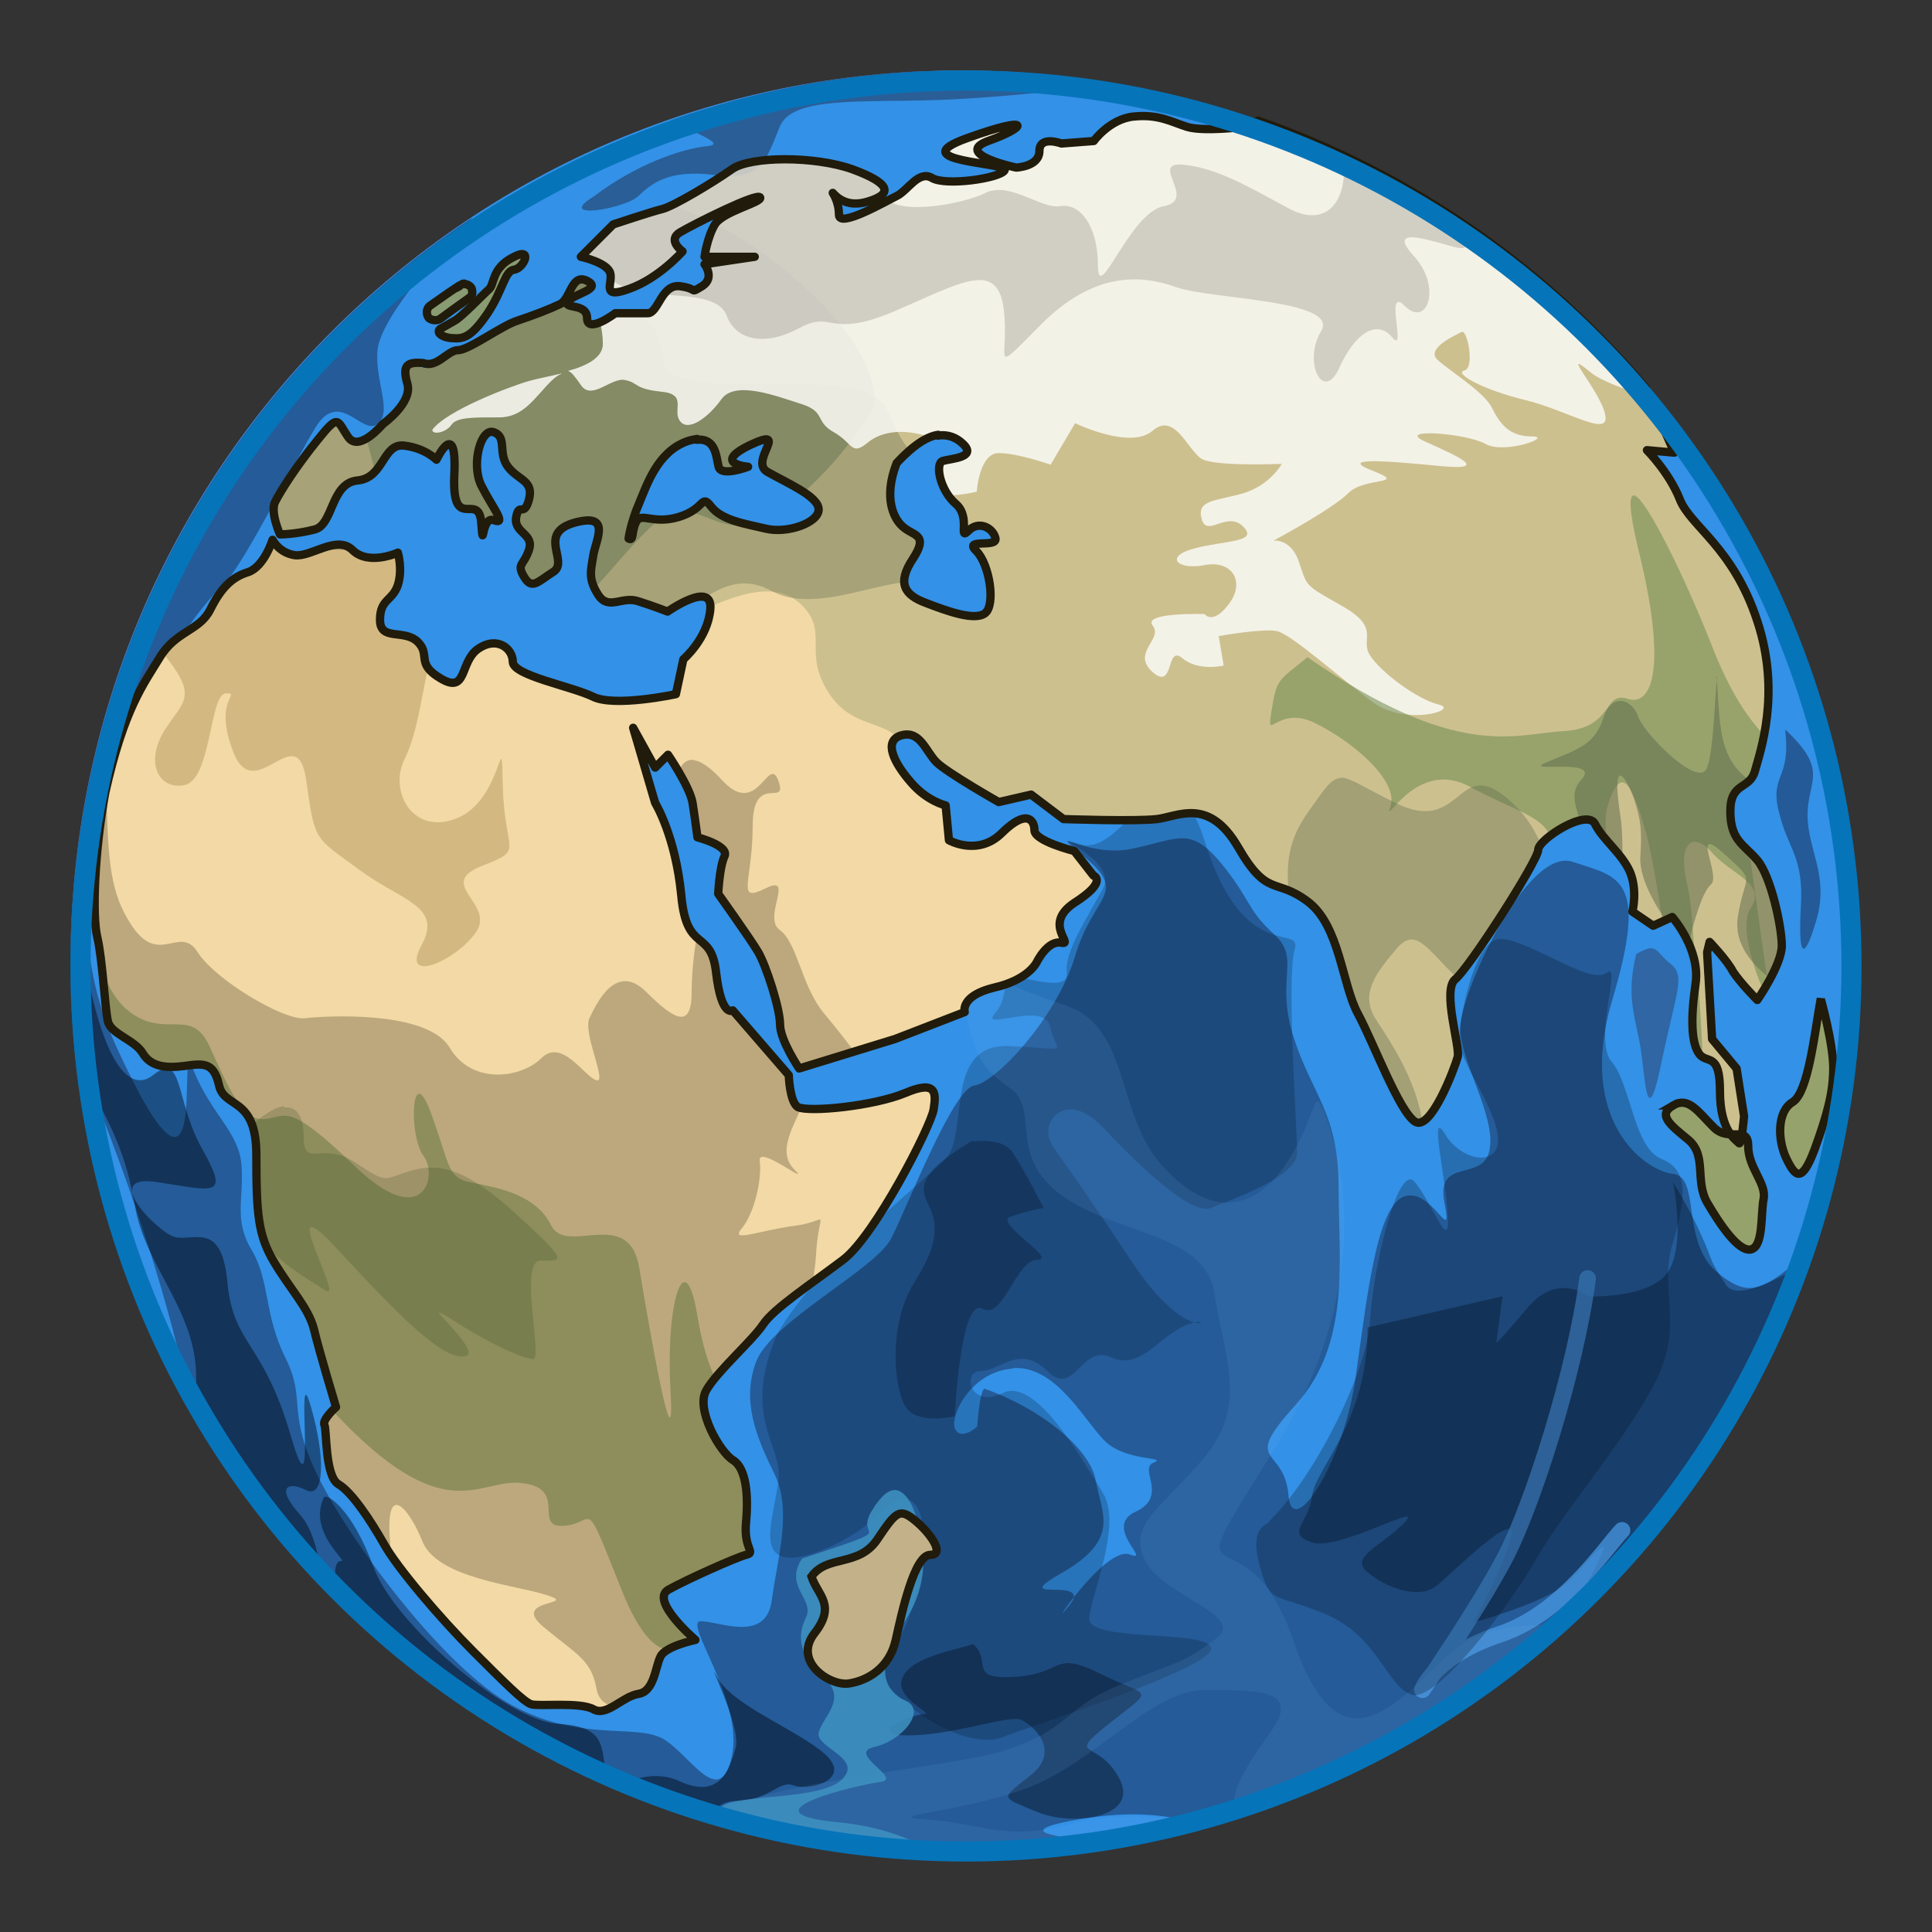 <?xml version="1.0" encoding="UTF-8" standalone="no"?>
<svg
   xmlns:dc="http://purl.org/dc/elements/1.1/"
   xmlns:cc="http://creativecommons.org/ns#"
   xmlns:rdf="http://www.w3.org/1999/02/22-rdf-syntax-ns#"
   xmlns:svg="http://www.w3.org/2000/svg"
   xmlns="http://www.w3.org/2000/svg"
   xmlns:sodipodi="http://sodipodi.sourceforge.net/DTD/sodipodi-0.dtd"
   xmlns:inkscape="http://www.inkscape.org/namespaces/inkscape"
   version="1.0"
   width="100%"
   height="100%"
   viewBox="0 0 48 48"
   id="_earth01"
   style="display:inline"
   inkscape:version="0.91 r13725"
   sodipodi:docname="planet01.svg">
  <rect x="0" y="0" width="48" height="48" fill="#333333" stroke="none"/>
  <sodipodi:namedview
     pagecolor="#ffffff"
     bordercolor="#666666"
     borderopacity="1"
     objecttolerance="10"
     gridtolerance="10"
     guidetolerance="10"
     inkscape:pageopacity="0"
     inkscape:pageshadow="2"
     inkscape:window-width="742"
     inkscape:window-height="474"
     id="namedview45"
     showgrid="false"
     inkscape:zoom="3.695329"
     inkscape:cx="29.084746"
     inkscape:cy="23.389831"
     inkscape:window-x="1384"
     inkscape:window-y="269"
     inkscape:window-maximized="0"
     inkscape:current-layer="_earth01" />
  <defs
     id="defs2818" />
  <g
     id="g4188"
     transform="matrix(1.031,0,0,1.031,-1.312,-0.93)">
    <path
       d="M 45.9,24.1 C 45.9,35.97 36.29,45.6 24.43,45.6 12.58,45.6 2.97,35.97 2.97,24.1 2.97,12.23 12.58,2.6 24.43,2.6 36.29,2.6 45.9,12.23 45.9,24.1 l 0,0 z"
       id="p2901"
       style="display:inline;overflow:visible;visibility:visible;fill:#3391e7;fill-opacity:1;fill-rule:evenodd;stroke:none;marker:none;enable-background:accumulate"
       inkscape:connector-curvature="0" />
    <path
       d="m 12.65,6.15 c -5.83,3.85 -9.68,10.48 -9.68,18 0,0.66 0.03,1.31 0.09,1.96 1.7,4.09 2.46,6.9 2.84,8.84 3.73,6.4 10.67,10.71 18.62,10.71 1.3,0 2.54,-0.12 3.78,-0.34 C 26.9,45.2 25.62,45.07 27.02,44.79 28.4,44.52 29.38,44.6 30.2,44.88 37.14,43 42.67,37.76 44.93,31 c -1.17,1.01 -1.48,1.22 -2.28,0.56 -0.88,-0.74 -0.39,-2.3 -1.06,-2.37 -0.66,-0.07 -2.35,-1.25 -1.46,-4.21 0.88,-2.96 0.14,-2.94 -0.96,-3.31 -1.11,-0.37 -2.71,3.18 -2.71,4 0,0.81 0.86,2.12 0.71,2.93 -0.14,0.81 -1.31,0.17 -1.09,1.28 0.22,1.11 -0.3,-0.37 -0.96,-0.15 -0.66,0.22 -0.89,2.3 -1.18,4.37 -0.29,2.07 -1.55,3.99 -1.62,2.81 -0.12,-1.19 -1.16,-0.68 0.18,-2.16 1.33,-1.48 1.03,-3.47 1.03,-5.25 0,-1.77 -0.64,-2.21 -1.09,-3.62 -0.44,-1.4 0.19,-1.87 -0.46,-2.46 -0.66,-0.59 -0.57,-0.86 -1.31,-1.75 -0.74,-0.88 -1.04,-0.53 -2.15,-0.31 -1.11,0.22 -2.13,-0.66 -1.09,0.21 1.03,0.88 0.19,0.89 -0.25,2.37 -0.44,1.48 -1.91,3.05 -2.43,3.12 -0.51,0.07 -1.62,2.94 -2,3.68 -0.37,0.74 -2.87,2 -3.25,2.96 -0.37,0.96 0,1.83 0.43,2.71 0.44,0.88 0.08,2.02 -0.06,3.06 -0.14,1.03 -1.27,0.5 -1.71,0.5 -0.44,0 1.04,1.91 0.75,3.25 -0.29,1.33 -1.02,-0.06 -1.68,-0.43 C 16.52,42.44 15.25,42.88 13.62,42 11.99,41.11 9.78,38.15 8.96,36.53 8.15,34.9 8.67,34.66 8.15,33.62 7.63,32.58 7.78,31.77 7.34,31.03 6.89,30.29 7.16,29.78 7.09,28.96 7.01,28.15 6.38,27.79 5.93,26.68 5.49,25.57 6.43,31.27 4.06,26.09 1.69,20.91 6.07,15.5 6.59,15.06 c 0.52,-0.45 1.69,-2.88 2.28,-3.85 0.59,-0.96 1.12,0.2 1.5,-0.09 0.37,-0.29 -0.07,-1.04 0,-1.78 0.05,-0.57 0.89,-1.74 2.28,-3.18 l 0,-0.01 z m 13.03,27.72 c 1.03,-0.07 1.7,1.23 2.21,1.75 0.51,0.51 1.55,0.38 1.18,0.53 -0.37,0.14 0.37,0.81 -0.43,1.18 -0.81,0.37 0.43,1.25 -0.15,1.03 -0.34,-0.12 -0.97,0.56 -1.34,1.03 0,0.05 -0.04,0.11 -0.12,0.21 -0.27,0.33 -0.13,0.11 0.12,-0.21 0.04,-0.4 -1.51,0.11 -0.28,-0.59 1.4,-0.81 0.96,-1.4 0.81,-2.21 -0.14,-0.81 -1.39,-1.77 -2.65,-2.21 -0.14,-0.14 -0.21,0.9 -0.21,0.9 0,0 -0.38,0.35 -0.53,0.06 -0.14,-0.29 0.36,-1.39 1.4,-1.46 l -0.01,-0.01 z"
       id="p2903"
       style="display:inline;fill:#1c3d6a;fill-opacity:0.63;stroke:none"
       inkscape:connector-curvature="0" />
    <path
       d="m 3.06,22.25 c -0.05,0.62 -0.09,1.26 -0.09,1.9 0,0.83 0.06,1.65 0.15,2.46 0.82,1.26 1.17,2.15 1.34,3.03 -0.03,-0.2 0.09,-0.33 0.62,-0.25 1.4,0.22 1.72,0.37 1.06,-0.81 C 5.48,27.4 5.7,26.22 4.96,26.81 4.36,27.29 3.53,26.49 3.06,22.25 Z m 1.4,7.4 c 0.01,0.09 0.04,0.18 0.06,0.28 0.23,1.48 1.48,2.53 1.48,4.16 0,0.32 0.02,0.71 0.03,1.09 0.86,1.44 1.89,2.77 3.06,3.96 C 8.93,38.36 8.85,37.8 8.5,37.4 7.9,36.73 8.21,36.59 8.65,36.81 9.1,37.03 9.12,36 8.75,34.75 8.37,33.49 8.94,37.79 8.28,35.5 7.61,33.2 6.89,33.33 6.75,31.78 6.6,30.22 5.85,30.9 5.4,30.68 5.12,30.54 4.53,29.99 4.46,29.65 Z"
       id="p2906"
       style="display:inline;fill:#020511;fill-opacity:0.46;stroke:none"
       inkscape:connector-curvature="0" />
    <path
       d="m 20.03,32.99 c -0.93,2.07 0.13,2.74 0,3.61 -0.13,0.87 -0.4,1.6 0.06,1.8 0.46,0.2 1.74,-0.4 2.27,-0.93 0.53,-0.53 0.87,-0.6 1.07,-0.13 0.2,0.46 0,2.07 -0.4,2.88 -0.4,0.8 -1,0.66 -0.2,1.47 0.8,0.8 1.94,1.33 2.61,1.07 0.66,-0.26 5.09,-1.67 5.02,-2.14 -0.06,-0.46 -3.01,-0.13 -2.94,-0.73 0.06,-0.6 0.8,-2.27 0.33,-3.01 -0.46,-0.73 -1.6,-2.81 -2.41,-2.41 -0.8,0.4 -1,-0.53 -0.53,-0.53 0.46,0 0.93,-0.66 1.6,0 0.66,0.66 0.8,-0.66 1.54,-0.33 0.73,0.33 1.13,-0.53 1.87,-0.8 0.73,-0.26 0.06,0.66 -1.4,-1.54 -1.47,-2.21 -1.47,-2.14 -1.87,-2.74 -0.4,-0.6 0.33,-1.4 1.2,-0.46 0.87,0.93 2.14,2.14 2.61,1.94 0.46,-0.2 2.07,-0.73 2.07,-1.33 0,-0.6 -0.26,-4.22 -0.06,-4.89 0.2,-0.66 -1.2,0.4 -2.14,-2.54 -0.93,-2.94 -1.94,0.33 -3.01,0 -1.07,-0.33 0.93,0.33 0.53,1.07 -0.4,0.73 -0.93,1.54 -0.87,2 0.06,0.46 -0.73,0.2 -1.2,0.13 -0.46,-0.06 -0.13,0.4 -0.53,0.87 -0.4,0.46 1.2,-0.33 1.33,0.33 0.13,0.66 0.6,0.53 -1,0.46 -1.6,-0.06 -0.93,2.14 -1.54,2.74 -0.6,0.6 -3.08,2.54 -4.01,4.15 l 0,-0.01 z"
       id="p3829"
       style="display:inline;fill:#081225;fill-opacity:0.23;stroke:none"
       inkscape:connector-curvature="0" />
    <path
       d="m 9.09,36.96 c -0.29,0.59 0.07,1.09 0.37,1.46 0.23,0.29 -0.31,-0.32 -0.03,1.06 2.46,2.41 5.51,4.26 8.9,5.28 0.12,-0.25 0.33,-0.46 0.68,-0.46 0.81,0 1.03,-0.52 1.4,-0.37 0.37,0.14 1.41,-0.15 0.75,-0.75 -0.66,-0.59 -2.22,-1.17 -2.59,-1.84 -0.37,-0.66 0.58,1.16 0.43,1.68 -0.14,0.51 -0.38,1.25 -1.34,0.81 -0.96,-0.44 -1.63,0.44 -1.78,-0.21 -0.14,-0.66 0,-1.11 -1.18,-1.18 C 13.52,42.37 10.79,40.07 10.27,38.66 9.76,37.26 9.16,36.9 9.09,36.98 l 0,-0.02 z"
       id="p2909"
       style="display:inline;overflow:visible;visibility:visible;fill:#020511;fill-opacity:0.46;fill-rule:nonzero;stroke:none;marker:none;enable-background:accumulate"
       inkscape:connector-curvature="0" />
    <path
       d="m 24.72,28.38 c -1.11,0.66 -1.33,1.03 -1.11,1.48 0.22,0.44 0.37,0.88 -0.29,1.92 -0.66,1.03 -0.51,2.59 -0.22,3.03 0.29,0.44 1.18,0.22 1.18,0.22 0,0 0.14,-2.88 0.66,-2.59 0.51,0.29 0.81,-1.18 1.33,-1.18 0.51,0 -1.03,-0.88 -0.66,-1.03 0.37,-0.14 0.81,-0.22 0.81,-0.22 0,0 -0.44,-0.88 -0.74,-1.33 -0.29,-0.44 -1.11,-0.22 -0.96,-0.29 l 0,-0.01 z"
       id="p2918"
       style="display:inline;overflow:visible;visibility:visible;fill:#020511;fill-opacity:0.27;fill-rule:nonzero;stroke:none;marker:none;enable-background:accumulate"
       inkscape:connector-curvature="0" />
    <path
       d="m 41.59,29.4 c 0,0 0.31,1.48 -0.12,2.15 -0.44,0.66 -1.93,0.59 -1.93,0.59 0,0 -0.72,-0.6 -1.46,0.28 -0.74,0.88 -0.75,0.84 -0.75,0.84 l 0.15,-1.12 -3.25,0.75 c 0,2.29 -1.26,3.39 -1.34,4.06 -0.07,0.66 -0.66,0.9 0,1.12 0.66,0.22 2.81,-1.06 2.21,-0.46 -0.59,0.59 -1.31,0.81 -0.87,1.18 0.44,0.37 1.24,0.68 1.68,0.31 0.44,-0.37 1.92,-1.85 1.78,-1.18 -0.16,0.68 -0.91,2.08 -0.91,2.08 0,0 1.56,-0.43 2.15,-0.87 0.56,-0.42 1.88,-2.37 0.03,0.96 2.62,-2.37 4.67,-5.36 5.87,-8.78 -0.79,0.47 -1.72,0.93 -1.96,0.56 C 42.43,31.21 42.58,31.35 42.28,30.69 41.99,30.03 41.6,29.41 41.6,29.41 L 41.59,29.4 Z"
       id="p2921"
       style="display:inline;overflow:visible;visibility:visible;fill:#020511;fill-opacity:0.33;fill-rule:nonzero;stroke:none;marker:none;enable-background:accumulate"
       inkscape:connector-curvature="0" />
    <path
       d="m 39.53,31.71 c -0.29,2.22 -1.33,5.47 -1.99,6.73 -0.66,1.25 -1.99,3.18 -1.99,3.18 0,0 0.29,-0.81 1.85,-1.33 1.55,-0.51 2.59,-2.14 2.96,-2.51"
       id="p2915"
       style="display:inline;fill:none;stroke:#4b9de9;stroke-width:0.4;stroke-linecap:round;stroke-linejoin:round;stroke-miterlimit:4;stroke-dasharray:none;stroke-opacity:0.7"
       inkscape:connector-curvature="0" />
    <path
       d="m 24.72,40.52 c -0.37,0.14 -1.48,0.29 -1.7,0.81 -0.22,0.51 0.81,0.88 0.51,0.88 -0.29,0 -1.48,0.51 -0.37,0.51 1.11,0 2.44,-0.51 2.73,-0.37 0.29,0.14 0.96,0.74 0.22,1.33 -0.74,0.59 -0.74,0.51 0.14,0.88 0.88,0.37 2.51,0.14 1.99,-0.81 -0.51,-0.96 -1.33,-0.44 -0.22,-1.33 1.11,-0.88 0.96,-0.59 -0.22,-1.18 -1.18,-0.59 -0.88,0 -2.07,0.07 -1.18,0.07 -0.51,-0.37 -1.03,-0.81 l 0.02,0.02 z"
       id="p3803"
       style="display:inline;fill:#081225;fill-opacity:0.45;stroke:none"
       inkscape:connector-curvature="0" />
    <path
       d="m 24.43,23.56 c 0.07,2.66 0.44,3.04 1.18,3.56 0.74,0.51 -0.08,1.63 1.25,2.59 1.33,0.96 3.46,0.89 3.68,2.37 0.22,1.48 0.81,2.64 -0.21,3.9 -1.03,1.25 -1.91,1.64 -1.46,2.53 0.44,0.88 2.5,1.31 1.68,1.9 -0.81,0.59 -0.73,0.47 -2.21,1.06 -1.48,0.59 -1.24,1.1 -2.87,1.62 -1.38,0.44 -6.92,0.86 -6.87,1.71 1.88,0.53 3.88,0.84 5.93,0.84 2.02,0 3.95,-0.29 5.81,-0.81 -0.83,-0.13 -2.14,-0.28 -3.18,0 -1.64,0.48 -2.28,-0.01 -3.54,-0.08 -1.26,-0.08 0.75,-0.16 2.38,-0.75 1.62,-0.59 3.02,-2.37 4.28,-2.37 1.25,0 1.99,0 1.84,0.59 -0.11,0.44 -1.45,1.77 -1.03,2.43 2.95,-0.94 5.62,-2.55 7.87,-4.59 -0.88,-0.03 -1.96,0.04 -2.62,0.59 -1.25,1.03 -2.72,3.26 -3.9,-0.21 -1.18,-3.47 -3.04,-0.5 -0.53,-4.5 2.51,-3.99 1.71,-7.1 1.34,-8.06 -0.37,-0.96 -0.15,-0.22 -0.96,1.03 -0.81,1.25 -1.92,1.32 -3.03,0.06 -1.11,-1.25 -0.75,-3.32 -2.31,-3.84 -1.55,-0.51 -2.05,-0.82 -2.5,-1.56 l -0.02,-0.01 z"
       id="p3800"
       style="display:inline;fill:#70aeeb;fill-opacity:0.13;stroke:none"
       inkscape:connector-curvature="0" />
    <path
       d="m 31.88,37.54 c 1.13,-1.13 2.34,-3.61 2.41,-4.82 0.06,-1.2 0.66,-3.81 1.07,-3.34 0.4,0.46 0.87,1.8 0.8,0.8 -0.06,-1 -0.46,-2.61 -0.06,-1.94 0.4,0.66 1.33,0.8 1.27,0.06 -0.06,-0.73 -0.93,-1.8 -0.93,-2.34 0,-0.53 0.33,-2.21 0.87,-2.41 0.53,-0.2 2.27,1.13 2.67,0.8 0.4,-0.33 -0.33,1.6 0.13,2.14 0.46,0.53 0.53,2.07 1.2,2.34 0.66,0.26 0.6,0.93 0.26,2.07 -0.33,1.13 0.33,1.94 -0.46,3.41 -0.8,1.47 -2.21,3.08 -2.81,4.15 -0.6,1.07 -2.41,3.48 -3.01,3.28 -0.6,-0.2 -0.8,-1.4 -2.07,-1.94 -1.27,-0.53 -1.33,-0.2 -1.6,-1.2 -0.26,-1 0.26,-0.93 0.26,-1.07 l 0,0.01 z"
       id="p3832"
       style="display:inline;fill:#081225;fill-opacity:0.28;stroke:none"
       inkscape:connector-curvature="0" />
    <path
       d="m 28.59,3.71 c -0.58,0.07 -0.97,0.6 -0.97,0.6 l -0.78,0.06 c 0,0 -0.53,-0.2 -0.53,0.18 0,0.38 -0.56,0.4 -0.56,0.4 0,0 -1.56,-0.33 -0.65,-0.65 C 26,3.98 26.18,3.66 24.57,4.24 22.95,4.82 25.6,4.82 25.47,5.02 25.35,5.21 24.05,5.4 23.72,5.2 23.39,5.02 23.13,5.52 22.87,5.65 22.61,5.78 21.46,6.44 21.46,6.12 21.46,5.86 21.36,5.67 21.31,5.59 21.41,5.7 21.66,5.95 22.15,5.8 22.79,5.61 22.68,5.35 21.78,5.02 20.88,4.7 19.33,4.7 18.88,5.02 18.42,5.35 17.44,5.93 17.18,6 16.92,6.06 16,6.37 16,6.37 l -0.78,0.78 c 0,0 0.65,0.14 0.71,0.4 0.06,0.25 -0.24,0.63 0.46,0.37 0.71,-0.25 1.28,-0.9 1.28,-0.9 0,0 -0.38,-0.27 -0.06,-0.46 0.32,-0.19 1.87,-0.97 1.93,-0.84 0.06,0.12 -0.89,0.33 -1.09,0.65 -0.19,0.32 -0.25,0.78 -0.25,0.78 l 1.21,0 -1.21,0.18 c 0,0 0.26,0.33 -0.06,0.53 -0.32,0.19 -0.07,0.06 -0.53,0 -0.45,-0.06 -0.52,0.65 -0.78,0.65 l -0.78,0 c 0,0 -0.68,0.51 -0.68,0.12 0,-0.37 -0.6,-0.19 -0.47,-0.38 0.13,-0.2 0.86,-0.31 0.47,-0.5 -0.39,-0.2 -0.4,0.43 -0.66,0.56 -0.26,0.13 -0.64,0.27 -1.03,0.4 -0.39,0.13 -1.18,0.72 -1.43,0.72 -0.26,0 -0.52,0.44 -0.85,0.32 -0.32,-0.13 -0.44,-0.05 -0.31,0.4 0.13,0.46 -0.59,0.97 -0.59,0.97 0,0 -0.58,0.7 -0.84,0.31 C 9.39,11.04 9.45,10.85 8.93,11.5 8.41,12.14 8.03,12.74 7.9,13 c -0.12,0.25 0.12,0.78 0.12,0.78 0,0 0.38,0 0.84,-0.12 0.45,-0.12 0.38,-1.12 1.03,-1.18 0.64,-0.06 0.6,-0.9 1.12,-0.84 0.51,0.06 0.78,0.34 0.78,0.34 0,0 0.5,-1.05 0.43,0.37 -0.06,1.42 0.59,0.37 0.65,1.15 0.06,0.77 -0.01,-0.19 0.31,-0.06 0.32,0.12 -0.05,-0.32 -0.31,-0.84 -0.25,-0.51 -0.01,-1.41 0.31,-1.28 0.32,0.12 0.08,0.51 0.34,0.84 0.25,0.32 0.62,0.32 0.5,0.78 -0.12,0.45 -0.24,0.04 -0.31,0.43 -0.06,0.38 0.44,0.39 0.31,0.78 -0.12,0.38 -0.31,0.33 -0.12,0.65 0.19,0.32 0.32,0.13 0.71,-0.12 0.38,-0.25 -0.4,-0.92 0.5,-1.18 0.9,-0.25 0.53,0.39 0.46,0.78 -0.06,0.38 -0.13,0.57 0.12,0.96 0.25,0.38 0.57,0.02 0.96,0.15 0.38,0.12 0.71,0.25 0.71,0.25 0,0 1.09,-0.77 1.03,-0.06 -0.06,0.71 -0.65,1.21 -0.65,1.21 l -0.18,0.84 c 0,0 -1.48,0.32 -2,0.06 -0.51,-0.25 -1.93,-0.51 -1.93,-0.84 0,-0.32 -0.38,-0.63 -0.84,-0.31 -0.45,0.32 -0.25,1.1 -0.9,0.71 -0.61,-0.36 -0.23,-0.56 -0.55,-0.88 -0.33,-0.32 -0.91,-0.01 -0.91,-0.53 0,-0.51 0.3,-0.45 0.43,-0.84 0.12,-0.38 0,-0.78 0,-0.78 0,0 -0.7,0.32 -1.09,-0.06 -0.38,-0.38 -1.01,0.18 -1.4,0.12 -0.38,-0.06 -0.53,-0.37 -0.53,-0.37 0,0 -0.2,0.65 -0.59,0.78 -0.39,0.12 -0.65,0.38 -0.91,0.9 -0.26,0.52 -0.83,0.51 -1.22,1.16 -0.39,0.64 -0.86,1.24 -1.31,3.25 -0.26,1.42 -0.32,2.98 -0.19,3.5 0.12,0.51 0.18,1.67 0.25,2 0.06,0.32 0.64,0.45 0.84,0.78 0.19,0.32 0.54,0.37 1,0.31 0.45,-0.06 0.71,-0.11 0.84,0.46 0.12,0.58 0.9,0.26 0.9,1.68 0,1.42 0.04,1.94 0.43,2.59 0.38,0.64 0.83,1.1 0.96,1.62 0.12,0.51 0.53,1.87 0.53,1.87 0,0 -0.34,0.3 -0.28,0.43 0.06,0.12 0.01,1.24 0.34,1.43 0.32,0.19 0.76,0.85 1.09,1.43 0.32,0.58 1.37,1.81 2.15,2.59 0.77,0.77 1.21,1.21 1.4,1.28 0.19,0.06 1.17,-0.06 1.5,0.12 0.32,0.19 0.7,-0.31 1.09,-0.37 0.38,-0.06 0.4,-0.64 0.53,-0.9 0.12,-0.25 0.84,-0.4 0.84,-0.4 0,0 -1.11,-0.95 -0.65,-1.21 0.45,-0.25 1.61,-0.77 1.87,-0.84 0.25,-0.06 -0.06,-0.13 0,-0.78 0.06,-0.64 0.01,-1.3 -0.31,-1.5 -0.32,-0.19 -0.91,-1.23 -0.65,-1.68 0.25,-0.45 1.11,-1.2 1.37,-1.59 0.25,-0.38 1.15,-0.97 1.93,-1.56 0.77,-0.58 2.12,-3.23 2.18,-3.62 0.06,-0.38 0.09,-0.73 -0.68,-0.4 -0.77,0.32 -2.33,0.47 -2.59,0.34 -0.2,-0.12 -0.22,-0.77 -0.22,-0.77 l -1.35,-1.56 c 0,0 -0.27,0.19 -0.4,-0.9 -0.12,-1.1 -0.71,-0.44 -0.84,-1.87 -0.14,-1.44 -0.63,-2.23 -0.63,-2.23 l -0.53,-1.81 0.53,0.96 0.31,-0.31 c 0,0 0.52,0.76 0.59,1.15 0.06,0.38 0.12,0.84 0.12,0.84 0,0 0.78,0.2 0.65,0.46 -0.12,0.25 -0.15,0.9 -0.15,0.9 0,0 0.77,1.08 0.96,1.4 0.19,0.32 0.53,1.36 0.53,1.75 0,0.38 0.46,1.06 0.46,1.06 l 2.31,-0.71 1.68,-0.65 c 0,0 -0.12,-0.39 0.71,-0.59 0.84,-0.19 1.03,-0.62 1.03,-0.62 0,0 0.26,-0.53 0.59,-0.46 0.32,0.06 -0.46,-0.45 0.31,-0.96 C 27.99,22.13 27.62,22 27.62,22 l -0.46,-0.59 c 0,0 -0.96,-0.24 -0.96,-0.5 0,-0.25 -0.19,-0.52 -0.78,0.06 -0.58,0.58 -1.28,0.18 -1.28,0.18 l -0.08,-0.84 c 0,0 -0.45,-0.1 -0.84,-0.56 -0.4,-0.46 -0.68,-1 -0.22,-1.13 0.45,-0.12 0.58,0.39 0.84,0.65 0.25,0.25 1.5,0.96 1.5,0.96 l 0.78,-0.18 0.78,0.59 c 0,0 1.73,0.06 2.25,0 0.51,-0.06 1.25,-0.54 1.96,0.68 0.71,1.23 0.9,0.72 1.68,1.31 0.77,0.58 0.82,2 1.21,2.71 0.38,0.71 0.98,2.33 1.37,2.59 0.38,0.25 0.96,-1.3 1.03,-1.56 0.06,-0.25 -0.38,-1.61 -0.06,-1.87 0.32,-0.25 2,-2.86 2,-3.12 0,-0.25 1.18,-1.01 1.37,-0.62 0.19,0.38 0.64,0.7 0.84,1.15 0.19,0.45 0.06,0.96 0.06,0.96 l 0.5,0.34 0.46,-0.21 c 0,0 0.69,0.78 0.56,1.62 -0.12,0.84 -0.1,1.42 0.09,1.68 0.19,0.25 0.5,-0.06 0.5,0.9 0,0.97 0.4,1.18 0.46,1.25 0.06,0.06 0.12,-0.65 0.12,-0.65 l -0.18,-1.15 -0.59,-0.71 -0.12,-2.09 0.06,-0.25 c 0,0 0.43,0.45 0.56,0.71 0.19,0.29 0.59,0.69 0.59,0.69 0,0 0.59,-0.85 0.59,-1.31 0,-0.45 -0.26,-1.67 -0.59,-2.06 -0.32,-0.38 -0.65,-0.47 -0.65,-1.18 0,-0.71 0.46,-0.51 0.59,-0.96 0.12,-0.45 0.64,-1.87 0.06,-3.62 C 43.04,14.09 42,13.58 41.75,12.93 41.49,12.28 40.96,11.75 40.96,11.75 l 0.66,0.06 -0.69,-1.56 C 38.47,7.34 35.26,5.09 31.59,3.81 l -0.34,0.15 c 0,0 -0.98,0.12 -1.37,0 C 29.5,3.84 29.19,3.65 28.6,3.71 l -0.01,0 z m -4.71,7.68 c 0.25,-0.04 0.46,0.05 0.62,0.21 0.32,0.32 -0.3,0.34 -0.5,0.4 -0.19,0.06 -0.07,0.7 0.31,1.03 0.38,0.32 0.05,0.91 0.31,0.65 0.25,-0.25 0.59,-0.07 0.65,0.18 0.06,0.25 -0.79,-0.01 -0.46,0.31 0.32,0.32 0.47,1.3 0.21,1.5 -0.25,0.19 -0.91,-0.05 -1.43,-0.25 -0.51,-0.19 -0.7,-0.47 -0.31,-1.06 0.38,-0.58 0.04,-0.55 -0.21,-0.75 -0.25,-0.19 -0.51,-0.71 -0.18,-1.56 0.42,-0.45 0.74,-0.64 1,-0.68 l -0.01,0.02 z m -5.82,0.11 c 0.47,-0.05 0.47,0.42 0.53,0.65 0.06,0.25 0.71,0 0.71,0 0,0 -0.9,-0.07 0.06,-0.53 0.97,-0.45 -0.04,0.39 0.4,0.65 0.47,0.27 1.24,0.59 1.24,0.91 0,0.32 -0.76,0.59 -1.28,0.46 -0.51,-0.12 -1.05,-0.2 -1.31,-0.53 -0.25,-0.32 -0.13,0.05 -0.78,0.25 -0.64,0.19 -0.9,-0.13 -1.03,0.12 -0.12,0.25 -0.05,0.47 -0.18,0.4 0,0 0.05,-0.38 0.25,-0.84 0.19,-0.45 0.44,-1.24 1.15,-1.5 0.08,-0.03 0.18,-0.05 0.25,-0.06 l -0.01,0.02 z"
       id="p3835"
       style="display:inline;fill:#f2d9a5;fill-opacity:1;stroke:none"
       inkscape:connector-curvature="0" />
    <path
       d="m 17.96,19.21 c -0.16,0 -0.27,0.11 -0.34,0.29 0.14,0.25 0.3,0.53 0.34,0.75 0.06,0.38 0.12,0.84 0.12,0.84 0,0 0.78,0.2 0.65,0.46 -0.12,0.25 -0.15,0.9 -0.15,0.9 0,0 0.77,1.08 0.96,1.4 0.19,0.32 0.53,1.36 0.53,1.75 0,0.38 0.46,1.06 0.46,1.06 l 1.34,-0.4 c -0.23,-0.31 -0.41,-0.54 -0.75,-0.95 -0.54,-0.66 -0.63,-1.69 -1.06,-2 -0.42,-0.3 0.38,-1.36 -0.34,-1 -0.73,0.36 -0.31,-0.16 -0.31,-1.5 0,-1.33 0.86,-0.42 0.62,-1.09 -0.24,-0.66 -0.49,0.91 -1.34,0 -0.31,-0.34 -0.55,-0.49 -0.71,-0.5 L 17.96,19.21 Z M 3.84,19.87 C 3.83,19.92 3.82,19.95 3.81,20 c -0.26,1.42 -0.32,2.98 -0.19,3.5 0.12,0.51 0.18,1.67 0.25,2 0.06,0.32 0.64,0.45 0.84,0.78 0.19,0.32 0.54,0.37 1,0.31 0.45,-0.06 0.71,-0.11 0.84,0.46 0.12,0.58 0.9,0.26 0.9,1.68 0,1.42 0.04,1.94 0.43,2.59 0.38,0.64 0.83,1.1 0.96,1.62 0.12,0.51 0.53,1.87 0.53,1.87 0,0 -0.34,0.3 -0.28,0.43 0.06,0.12 0.01,1.24 0.34,1.43 0.32,0.19 0.76,0.85 1.09,1.43 0.03,0.07 0.12,0.16 0.18,0.25 -0.22,-1.9 0.42,-1.13 0.75,-0.31 0.36,0.91 2.3,1.06 3.03,1.31 0.73,0.24 -0.91,0.08 -0.12,0.75 0.79,0.66 1.15,0.79 1.28,1.46 0.04,0.26 0.16,0.38 0.37,0.46 0.21,-0.11 0.43,-0.27 0.65,-0.31 0.38,-0.06 0.4,-0.64 0.53,-0.9 0.12,-0.25 0.84,-0.4 0.84,-0.4 0,0 -1.11,-0.95 -0.65,-1.21 0.45,-0.25 1.61,-0.77 1.87,-0.84 0.25,-0.06 -0.06,-0.13 0,-0.78 0.06,-0.64 0.01,-1.3 -0.31,-1.5 -0.32,-0.19 -0.91,-1.23 -0.65,-1.68 0.25,-0.45 1.11,-1.2 1.37,-1.59 0.17,-0.26 0.68,-0.64 1.21,-1.03 0.01,-0.16 0.05,-0.41 0.06,-0.53 0.06,-1.33 0.41,-0.93 -0.5,-0.81 -0.91,0.12 -1.58,0.42 -1.28,0.06 0.3,-0.36 0.49,-1.19 0.43,-1.62 -0.06,-0.42 1.26,0.64 0.84,0.21 -0.4,-0.4 -0.1,-0.91 0.18,-1.53 -0.03,0 -0.1,0 -0.12,0 -0.18,-0.1 -0.2,-0.75 -0.2,-0.75 l -1.35,-1.56 c 0,0 -0.27,0.19 -0.4,-0.9 -0.07,-0.61 -0.28,-0.68 -0.47,-0.85 -0.07,0.38 -0.12,0.91 -0.12,1.31 0,0.85 -0.36,0.73 -1.09,0 -0.73,-0.73 -1.19,0.25 -1.37,0.62 -0.18,0.36 0.46,1.62 0.15,1.5 -0.3,-0.12 -0.82,-1.01 -1.31,-0.53 -0.48,0.48 -1.67,0.66 -2.21,-0.25 C 11.57,25.24 9.1,25.38 8.61,25.44 8.1,25.49 6.45,24.51 6.03,23.84 5.6,23.17 5.1,24.22 4.43,23.18 3.95,22.44 3.86,21.72 3.84,19.87 Z"
       id="p3869"
       style="display:inline;fill:#8a7a56;fill-opacity:0.51;stroke:none"
       inkscape:connector-curvature="0" />
    <path
       d="m 3.75,24.34 c 0.05,0.47 0.08,0.96 0.12,1.15 0.06,0.32 0.64,0.45 0.84,0.78 0.19,0.32 0.54,0.37 1,0.31 0.45,-0.06 0.71,-0.11 0.84,0.46 0.12,0.58 0.9,0.26 0.9,1.68 0,1.42 0.04,1.94 0.43,2.59 0.38,0.64 0.83,1.1 0.96,1.62 0.12,0.51 0.53,1.87 0.53,1.87 0,0 -0.05,0.05 -0.09,0.09 2.72,2.93 3.51,1.63 4.56,1.75 1.15,0.12 0.24,1.09 1.03,1.03 0.79,-0.06 0.43,-0.83 1.4,1.59 0.41,1.02 0.79,1.36 1.09,1.4 0.11,-0.07 0.23,-0.11 0.37,-0.15 0.05,-0.08 0.07,-0.19 0.09,-0.31 -0.27,-0.26 -0.79,-0.79 -0.43,-1 0.45,-0.25 1.61,-0.77 1.87,-0.84 0.25,-0.06 -0.06,-0.13 0,-0.78 0.06,-0.64 0.01,-1.3 -0.31,-1.5 -0.32,-0.19 -0.91,-1.23 -0.65,-1.68 0.04,-0.08 0.13,-0.17 0.21,-0.28 -0.19,-0.39 -0.33,-0.9 -0.43,-1.5 -0.3,-1.82 -0.77,-0.34 -0.65,1.78 0.12,2.12 -0.5,-1.41 -0.75,-2.93 -0.24,-1.52 -1.75,-0.3 -2.12,-1.03 -0.36,-0.73 -1.2,-0.9 -1.87,-1.03 -0.66,-0.12 -0.54,-0.34 -1.03,-1.68 -0.48,-1.33 -0.55,0.54 -0.18,1.03 0.36,0.48 -0.01,1.83 -1.65,0.25 C 8.2,27.44 8.2,27.81 7.65,27.87 7.1,27.93 6.73,27 6.31,26.09 5.88,25.18 5.28,25.92 4.43,25.31 4.09,25.06 3.92,24.74 3.75,24.34 Z"
       id="p3872"
       style="display:inline;fill:#667942;fill-opacity:0.55;stroke:none"
       inkscape:connector-curvature="0" />
    <path
       d="M 8.12,27.56 C 7.94,27.57 7.73,27.7 7.43,27.93 7.4,27.96 7.37,27.97 7.34,28 c 0.06,0.17 0.12,0.4 0.12,0.75 0,1.13 0.04,1.7 0.25,2.21 0.54,0.54 1.15,0.87 1.41,1.04 0.48,0.3 -1.27,-2.67 0.25,-1.03 1.52,1.64 2.54,2.68 3.09,2.62 0.41,-0.04 -0.52,-0.9 -0.62,-1.06 0.01,0 0.07,0.01 0.25,0.12 0.91,0.6 1.78,1 2.03,1 0.24,0 -0.36,-2.37 0.18,-2.37 0.54,0 0.71,0.06 -0.62,-1.15 -1.33,-1.21 -1.95,-1.18 -2.56,-1 -0.6,0.18 -0.49,0.32 -1.28,-0.21 C 9.05,28.38 8.59,29.08 8.59,28.3 8.59,27.81 8.43,27.56 8.13,27.59 L 8.12,27.56 Z"
       id="p3875"
       style="display:inline;fill:#31461f;fill-opacity:0.22;stroke:none"
       inkscape:connector-curvature="0" />
    <path
       d="m 28.59,3.71 c -0.58,0.07 -0.97,0.6 -0.97,0.6 l -0.78,0.06 c 0,0 -0.53,-0.2 -0.53,0.18 0,0.38 -0.56,0.4 -0.56,0.4 0,0 -1.56,-0.33 -0.65,-0.65 C 26,3.98 26.18,3.66 24.57,4.24 22.95,4.82 25.6,4.82 25.47,5.02 25.35,5.21 24.05,5.4 23.72,5.2 23.39,5.02 23.13,5.52 22.87,5.65 22.61,5.78 21.46,6.44 21.46,6.12 21.46,5.86 21.36,5.67 21.31,5.59 21.41,5.7 21.66,5.95 22.15,5.8 22.79,5.61 22.68,5.35 21.78,5.02 20.88,4.7 19.33,4.7 18.88,5.02 18.42,5.35 17.44,5.93 17.18,6 16.92,6.06 16,6.37 16,6.37 l -0.78,0.78 c 0,0 0.65,0.14 0.71,0.4 0.06,0.25 -0.24,0.63 0.46,0.37 0.71,-0.25 1.28,-0.9 1.28,-0.9 0,0 -0.38,-0.27 -0.06,-0.46 0.32,-0.19 1.87,-0.97 1.93,-0.84 0.06,0.12 -0.89,0.33 -1.09,0.65 -0.19,0.32 -0.25,0.78 -0.25,0.78 l 1.21,0 -1.21,0.18 c 0,0 0.26,0.33 -0.06,0.53 -0.32,0.19 -0.07,0.06 -0.53,0 -0.45,-0.06 -0.52,0.65 -0.78,0.65 l -0.78,0 c 0,0 -0.68,0.51 -0.68,0.12 0,-0.37 -0.6,-0.19 -0.47,-0.38 0.13,-0.2 0.86,-0.31 0.47,-0.5 -0.39,-0.2 -0.4,0.43 -0.66,0.56 -0.26,0.13 -0.64,0.27 -1.03,0.4 -0.39,0.13 -1.18,0.72 -1.43,0.72 -0.26,0 -0.52,0.44 -0.85,0.32 -0.32,-0.13 -0.44,-0.05 -0.31,0.4 0.13,0.46 -0.59,0.97 -0.59,0.97 0,0 -0.58,0.7 -0.84,0.31 C 9.39,11.04 9.45,10.85 8.93,11.5 8.41,12.14 8.03,12.74 7.9,13 c -0.12,0.25 0.12,0.78 0.12,0.78 0,0 0.38,0 0.84,-0.12 0.45,-0.12 0.38,-1.12 1.03,-1.18 0.64,-0.06 0.6,-0.9 1.12,-0.84 0.51,0.06 0.78,0.34 0.78,0.34 0,0 0.5,-1.05 0.43,0.37 -0.06,1.42 0.59,0.37 0.65,1.15 0.06,0.77 -0.01,-0.19 0.31,-0.06 0.32,0.12 -0.05,-0.32 -0.31,-0.84 -0.25,-0.51 -0.01,-1.41 0.31,-1.28 0.32,0.12 0.08,0.51 0.34,0.84 0.25,0.32 0.62,0.32 0.5,0.78 -0.12,0.45 -0.24,0.04 -0.31,0.43 -0.06,0.38 0.44,0.39 0.31,0.78 -0.12,0.38 -0.31,0.33 -0.12,0.65 0.19,0.32 0.32,0.13 0.71,-0.12 0.38,-0.25 -0.4,-0.92 0.5,-1.18 0.9,-0.25 0.53,0.39 0.46,0.78 -0.06,0.38 -0.13,0.57 0.12,0.96 0.25,0.38 0.57,0.02 0.96,0.15 0.38,0.12 0.71,0.25 0.71,0.25 0,0 1,-0.69 1.03,-0.12 0.94,-0.41 1.69,-0.55 2.21,-0.03 0.66,0.66 0,1.12 0.65,2.12 0.52,0.78 1.17,0.65 1.62,1.03 0.01,0 0.01,-0.02 0.03,-0.03 0.45,-0.12 0.58,0.39 0.84,0.65 0.25,0.25 1.5,0.96 1.5,0.96 l 0.78,-0.18 0.78,0.59 c 0,0 1.73,0.06 2.25,0 0.51,-0.06 1.25,-0.54 1.96,0.68 0.71,1.23 0.9,0.72 1.68,1.31 0.77,0.58 0.82,2 1.21,2.71 0.38,0.71 0.98,2.33 1.37,2.59 0.38,0.25 0.96,-1.3 1.03,-1.56 0.06,-0.25 -0.38,-1.61 -0.06,-1.87 0.32,-0.25 2,-2.86 2,-3.12 0,-0.25 1.18,-1.01 1.37,-0.62 0.19,0.38 0.64,0.7 0.84,1.15 0.19,0.45 0.06,0.96 0.06,0.96 l 0.5,0.34 0.46,-0.21 c 0,0 0.69,0.78 0.56,1.62 -0.12,0.84 -0.1,1.42 0.09,1.68 0.19,0.25 0.5,-0.06 0.5,0.9 0,0.97 0.4,1.18 0.46,1.25 0.06,0.06 0.12,-0.65 0.12,-0.65 l -0.18,-1.15 -0.59,-0.71 -0.12,-2.09 0.06,-0.25 c 0,0 0.43,0.45 0.56,0.71 0.29,0.3 0.69,0.7 0.69,0.7 0,0 0.59,-0.85 0.59,-1.31 0,-0.45 -0.26,-1.67 -0.59,-2.06 -0.32,-0.38 -0.65,-0.47 -0.65,-1.18 0,-0.71 0.46,-0.51 0.59,-0.96 0.12,-0.45 0.64,-1.87 0.06,-3.62 C 43.04,14.09 42,13.58 41.75,12.93 41.49,12.28 40.96,11.75 40.96,11.75 l 0.66,0.06 -0.69,-1.56 C 38.47,7.34 35.26,5.09 31.59,3.81 l -0.34,0.15 c 0,0 -0.98,0.12 -1.37,0 C 29.5,3.84 29.19,3.65 28.6,3.71 l -0.01,0 z m -4.71,7.68 c 0.25,-0.04 0.46,0.05 0.62,0.21 0.32,0.32 -0.3,0.34 -0.5,0.4 -0.19,0.06 -0.07,0.7 0.31,1.03 0.38,0.32 0.05,0.91 0.31,0.65 0.25,-0.25 0.59,-0.07 0.65,0.18 0.06,0.25 -0.79,-0.01 -0.46,0.31 0.32,0.32 0.47,1.3 0.21,1.5 -0.25,0.19 -0.91,-0.05 -1.43,-0.25 -0.51,-0.19 -0.7,-0.47 -0.31,-1.06 0.38,-0.58 0.04,-0.55 -0.21,-0.75 -0.25,-0.19 -0.51,-0.71 -0.18,-1.56 0.42,-0.45 0.74,-0.64 1,-0.68 l -0.01,0.02 z m -5.82,0.11 c 0.47,-0.05 0.47,0.42 0.53,0.65 0.06,0.25 0.71,0 0.71,0 0,0 -0.9,-0.07 0.06,-0.53 0.97,-0.45 -0.04,0.39 0.4,0.65 0.47,0.27 1.24,0.59 1.24,0.91 0,0.32 -0.76,0.59 -1.28,0.46 -0.51,-0.12 -1.05,-0.2 -1.31,-0.53 -0.25,-0.32 -0.13,0.05 -0.78,0.25 -0.64,0.19 -0.9,-0.13 -1.03,0.12 -0.12,0.25 -0.05,0.47 -0.18,0.4 0,0 0.05,-0.38 0.25,-0.84 0.19,-0.45 0.44,-1.24 1.15,-1.5 0.08,-0.03 0.18,-0.05 0.25,-0.06 l -0.01,0.02 z"
       id="p3970"
       style="display:inline;fill:#a8a87b;fill-opacity:0.51;stroke:none"
       inkscape:connector-curvature="0" />
    <path
       d="M 17.5,5.84 C 17.39,5.89 17.23,5.98 17.18,6 16.92,6.06 16,6.37 16,6.37 l -0.78,0.78 c 0,0 0.65,0.14 0.71,0.4 0.06,0.25 -0.24,0.63 0.46,0.37 0.71,-0.25 1.28,-0.9 1.28,-0.9 0,0 -0.38,-0.27 -0.06,-0.46 C 17.73,6.49 18.06,6.35 18.34,6.21 18.06,6.08 17.78,5.96 17.5,5.84 Z m 1.06,0.46 c -0.02,0.02 -0.07,0.03 -0.09,0.06 -0.19,0.32 -0.25,0.78 -0.25,0.78 l 1.21,0 -1.21,0.18 c 0,0 0.26,0.33 -0.06,0.53 -0.32,0.19 -0.07,0.06 -0.53,0 C 17.18,7.79 17.11,8.5 16.85,8.5 l -0.78,0 c 0,0 -0.68,0.51 -0.68,0.12 -0.02,-0.36 -0.62,-0.18 -0.49,-0.37 0.13,-0.2 0.86,-0.31 0.47,-0.5 -0.39,-0.2 -0.4,0.43 -0.66,0.56 -0.26,0.13 -0.64,0.27 -1.03,0.4 -0.39,0.13 -1.18,0.72 -1.43,0.72 -0.26,0 -0.52,0.44 -0.85,0.32 -0.32,-0.13 -0.44,-0.05 -0.31,0.4 0.13,0.46 -0.59,0.97 -0.59,0.97 0,0 -0.19,0.22 -0.4,0.34 0.07,0.28 0.15,0.55 0.21,0.81 0.26,-0.26 0.34,-0.7 0.71,-0.65 0.51,0.06 0.78,0.34 0.78,0.34 0,0 0.5,-1.05 0.43,0.37 -0.06,1.42 0.59,0.37 0.65,1.15 0.06,0.77 -0.01,-0.19 0.31,-0.06 0.32,0.12 -0.05,-0.32 -0.31,-0.84 -0.25,-0.51 -0.01,-1.41 0.31,-1.28 0.32,0.12 0.08,0.51 0.34,0.84 0.25,0.32 0.62,0.32 0.5,0.78 -0.12,0.45 -0.24,0.04 -0.31,0.43 -0.06,0.38 0.44,0.39 0.31,0.78 -0.12,0.38 -0.31,0.33 -0.12,0.65 0.19,0.32 0.32,0.13 0.71,-0.12 0.38,-0.25 -0.4,-0.92 0.5,-1.18 0.9,-0.25 0.53,0.39 0.46,0.78 -0.05,0.32 -0.1,0.53 0.03,0.81 0.58,-0.64 1.12,-1.32 1.56,-1.65 -0.35,0 -0.52,-0.13 -0.62,0.06 -0.12,0.25 -0.05,0.47 -0.18,0.4 0,0 0.05,-0.38 0.25,-0.84 0.19,-0.45 0.44,-1.24 1.15,-1.5 0.08,-0.03 0.18,-0.05 0.25,-0.06 0.47,-0.05 0.47,0.42 0.53,0.65 0.06,0.25 0.71,0 0.71,0 0,0 -0.9,-0.07 0.06,-0.53 0.97,-0.45 -0.04,0.39 0.4,0.65 0.27,0.15 0.64,0.34 0.9,0.53 1.04,-0.9 1.71,-2.06 1.71,-2.06 0,0 0.39,-1.36 -2.46,-3.56 C 19.46,6.85 19,6.55 18.5,6.29 L 18.56,6.3 Z M 18.28,13 c -0.07,-0.01 -0.16,0.12 -0.37,0.25 0.41,0.07 0.85,0.41 1.46,0.31 C 18.98,13.46 18.6,13.37 18.4,13.12 18.34,13.04 18.31,13 18.28,13 Z"
       id="p3979"
       style="display:inline;fill:#6f805d;fill-opacity:0.57;stroke:none"
       inkscape:connector-curvature="0" />
    <path
       d="m 23.4,2.62 c -2.08,0.1 -4.07,0.52 -5.96,1.18 0.42,0.25 1.37,0.57 0.9,0.62 -0.68,0.07 -1.76,0.46 -2.75,1.21 -0.98,0.6 0.75,0.3 1.06,0 0.3,-0.28 0.71,-0.66 1.85,-0.51 1.13,0.15 1.25,-0.4 1.56,-1.16 0.3,-0.75 1.98,-0.58 3.87,-0.65 1.81,-0.07 3.93,-0.35 4.13,-0.38 -1.16,-0.19 -2.32,-0.31 -3.53,-0.31 -0.37,0 -0.75,-0.01 -1.12,0 l -0.01,0 z"
       id="p4052"
       style="display:inline;fill:#29578b;fill-opacity:0.87;stroke:none"
       inkscape:connector-curvature="0" />
    <path
       d="m 15.25,7.71 c -0.27,0 -0.31,0.48 -0.54,0.6 -0.26,0.13 -0.64,0.27 -1.03,0.4 -0.39,0.13 -1.18,0.72 -1.43,0.72 -0.26,0 -0.52,0.44 -0.85,0.32 -0.32,-0.13 -0.44,-0.05 -0.31,0.4 0.13,0.46 -0.59,0.97 -0.59,0.97 0,0 -0.58,0.7 -0.84,0.31 C 9.39,11.04 9.45,10.85 8.93,11.5 8.41,12.14 8.03,12.74 7.9,13 c -0.12,0.25 0.12,0.78 0.12,0.78 0,0 0.38,0 0.84,-0.12 0.45,-0.12 0.38,-1.12 1.03,-1.18 0.64,-0.06 0.6,-0.9 1.12,-0.84 0.51,0.06 0.78,0.34 0.78,0.34 0,0 0.5,-1.05 0.43,0.37 -0.06,1.42 0.59,0.37 0.65,1.15 0.06,0.77 -0.01,-0.19 0.31,-0.06 0.32,0.12 -0.05,-0.32 -0.31,-0.84 -0.25,-0.51 -0.01,-1.41 0.31,-1.28 0.32,0.12 0.08,0.51 0.34,0.84 0.25,0.32 0.62,0.32 0.5,0.78 -0.12,0.45 -0.24,0.04 -0.31,0.43 -0.06,0.38 0.44,0.39 0.31,0.78 -0.12,0.38 -0.31,0.33 -0.12,0.65 0.19,0.32 0.32,0.13 0.71,-0.12 0.38,-0.25 -0.4,-0.92 0.5,-1.18 0.9,-0.25 0.53,0.39 0.46,0.78 -0.06,0.38 -0.13,0.57 0.12,0.96 0.25,0.38 0.57,0.02 0.96,0.15 0.38,0.12 0.71,0.25 0.71,0.25 0,0 0.62,-0.42 0.9,-0.34 0.53,-0.33 1,-0.49 1.62,-0.15 0.9,0.48 2.2,-0.09 3.12,-0.21 0,-0.14 0.04,-0.31 0.18,-0.53 0.38,-0.58 0.04,-0.55 -0.21,-0.75 -0.25,-0.19 -0.51,-0.71 -0.18,-1.56 0.14,-0.16 0.28,-0.24 0.4,-0.34 -0.14,-0.18 -0.31,-0.44 -0.5,-0.9 C 22.21,9.44 17.33,10.82 17.25,9.56 17.2,8.96 16.97,8.68 16.75,8.53 l -0.68,0 c 0,0 -0.68,0.51 -0.68,0.12 C 15.37,8.26 14.77,8.44 14.9,8.25 15.03,8.05 15.76,7.94 15.37,7.75 15.32,7.72 15.28,7.71 15.25,7.71 Z m 2.81,3.79 c 0.47,-0.05 0.47,0.42 0.53,0.65 0.06,0.25 0.71,0 0.71,0 0,0 -0.9,-0.07 0.06,-0.53 0.97,-0.45 -0.04,0.39 0.4,0.65 0.47,0.27 1.24,0.59 1.24,0.91 0,0.32 -0.76,0.59 -1.28,0.46 -0.51,-0.12 -1.05,-0.2 -1.31,-0.53 -0.25,-0.32 -0.13,0.05 -0.78,0.25 -0.64,0.19 -0.9,-0.13 -1.03,0.12 -0.12,0.25 -0.05,0.47 -0.18,0.4 0,0 0.05,-0.38 0.25,-0.84 0.19,-0.45 0.44,-1.24 1.15,-1.5 0.08,-0.03 0.18,-0.05 0.25,-0.06 l -0.01,0.02 z m -8.62,2.53 c -0.17,0 -0.34,0.05 -0.53,0.12 l 0.84,0 C 9.65,14.07 9.54,14.03 9.43,14.03 l 0.01,0 z"
       id="p4246"
       style="display:inline;fill:#636c4b;fill-opacity:0.35;stroke:none"
       inkscape:connector-curvature="0" />
    <path
       d="m 28.59,3.71 c -0.58,0.07 -0.97,0.6 -0.97,0.6 l -0.78,0.06 c 0,0 -0.53,-0.2 -0.53,0.18 0,0.38 -0.56,0.4 -0.56,0.4 0,0 -1.56,-0.33 -0.65,-0.65 C 26,3.98 26.18,3.66 24.57,4.24 22.95,4.82 25.6,4.82 25.47,5.02 25.35,5.21 24.05,5.4 23.72,5.2 23.39,5.02 23.13,5.52 22.87,5.65 22.61,5.78 21.46,6.44 21.46,6.12 21.46,5.86 21.36,5.67 21.31,5.59 21.41,5.7 21.66,5.95 22.15,5.8 22.79,5.61 22.68,5.35 21.78,5.02 20.88,4.7 19.33,4.7 18.88,5.02 18.42,5.35 17.44,5.93 17.18,6 16.92,6.06 16,6.37 16,6.37 l -0.78,0.78 c 0,0 0.65,0.14 0.71,0.4 0.06,0.25 -0.24,0.63 0.46,0.37 0.71,-0.25 1.28,-0.9 1.28,-0.9 0,0 -0.38,-0.27 -0.06,-0.46 0.32,-0.19 1.87,-0.97 1.93,-0.84 0.06,0.12 -0.89,0.33 -1.09,0.65 -0.19,0.32 -0.25,0.78 -0.25,0.78 l 1.21,0 -1.21,0.18 c 0,0 0.26,0.33 -0.06,0.53 -0.32,0.19 -0.07,0.06 -0.53,0 -0.45,-0.06 -0.52,0.65 -0.78,0.65 l -0.78,0 c 0,0 -0.16,0.1 -0.31,0.18 0.03,0.15 0.06,0.3 0.06,0.5 0,0.33 -0.39,0.53 -0.84,0.65 0.09,0.03 0.17,0.14 0.31,0.34 0.26,0.39 0.73,-0.19 1.06,-0.12 0.33,0.06 0.21,0.21 0.87,0.28 0.66,0.06 0.26,0.45 0.46,0.71 0.19,0.26 0.66,-0.06 1,-0.53 0.33,-0.46 1.33,-0.07 1.93,0.12 0.59,0.19 0.31,0.42 0.78,0.68 0.46,0.26 0.41,0.58 0.81,0.25 0.34,-0.28 0.86,-0.34 1.46,-0.15 0.06,-0.02 0.13,-0.05 0.18,-0.06 0.25,-0.04 0.46,0.05 0.62,0.21 0.27,0.27 -0.12,0.32 -0.37,0.37 -0.05,0.08 -0.12,0.16 -0.21,0.25 0,0.18 0.08,0.44 0.25,0.65 0.36,0 0.7,-0.09 0.7,-0.09 0,0 0.06,-0.93 0.53,-0.93 0.46,0 1.25,0.28 1.25,0.28 l 0.59,-1 c 0,0 1.34,0.65 1.87,0.18 0.53,-0.46 0.85,0.48 1.18,0.68 0.33,0.19 1.93,0.12 1.93,0.12 0,0 -0.27,0.51 -0.93,0.71 -0.66,0.19 -1.13,0.15 -1,0.62 0.13,0.46 0.6,-0.21 1,0.18 0.39,0.39 -0.45,0.33 -1.18,0.53 -0.73,0.19 -0.41,0.53 0.25,0.4 0.66,-0.13 0.99,0.4 0.59,0.93 -0.39,0.53 -0.59,0.25 -0.59,0.25 0,0 -1.51,-0.05 -1.25,0.28 0.26,0.33 -0.53,0.65 0,1.12 0.53,0.46 0.31,-0.67 0.71,-0.34 0.39,0.33 1,0.18 1,0.18 l -0.12,-0.71 c 0,0 1.07,-0.19 1.4,-0.12 0.33,0.06 1.51,1.12 2.31,1.71 0.79,0.59 2.12,0.19 1.59,0.06 -0.53,-0.13 -1.39,-0.78 -1.65,-1.18 -0.26,-0.39 0.27,-0.65 -0.65,-1.18 -0.93,-0.53 -0.86,-0.46 -1.06,-1.06 -0.19,-0.59 -0.62,-0.53 -0.62,-0.53 0,0 1.41,-0.75 1.81,-1.15 0.39,-0.39 1.45,-0.19 0.59,-0.53 -0.86,-0.33 0.26,-0.25 1.59,-0.12 1.32,0.13 0.38,-0.26 -0.34,-0.59 -0.73,-0.33 1,-0.2 1.46,0.06 0.46,0.26 1.65,-0.18 1.12,-0.18 -0.53,0 -0.76,-0.28 -0.96,-0.68 C 37.05,10.35 36.17,9.82 35.9,9.56 35.64,9.29 36.36,8.97 36.5,8.9 c 0.13,-0.06 0.32,0.87 0.06,0.93 -0.26,0.06 0.4,0.45 1.46,0.71 1.06,0.26 2.07,0.94 1.93,0.34 -0.13,-0.59 -1.14,-1.66 -0.34,-1 0.23,0.19 0.79,0.4 1.4,0.59 L 40.93,10.25 C 38.47,7.34 35.26,5.09 31.59,3.81 l -0.34,0.15 c 0,0 -0.98,0.12 -1.37,0 C 29.5,3.84 29.19,3.65 28.6,3.71 l -0.01,0 z M 14.81,9.9 c -0.29,0.07 -0.6,0.13 -0.78,0.18 -0.46,0.13 -2.01,0.72 -2.34,1.18 0,0.13 0.33,0.07 0.46,-0.12 0.13,-0.19 0.55,-0.18 1.15,-0.18 0.59,0 0.85,-0.47 1.25,-0.87 C 14.64,10 14.73,9.94 14.8,9.91 L 14.81,9.9 Z"
       id="p3973"
       style="display:inline;fill:#f8f8f3;fill-opacity:0.88;stroke:none"
       inkscape:connector-curvature="0" />
    <path
       d="m 40.65,12.84 c -0.12,-0.02 -0.13,0.33 0.09,1.25 0.73,2.92 0.34,3.85 -0.25,3.65 -0.59,-0.19 -0.33,0.71 -1.53,0.78 -1.19,0.06 -2.53,0.74 -6.18,-1.78 -0.73,0.59 -0.74,0.51 -0.87,1.31 -0.13,0.79 0.13,-0.18 1.06,0.28 0.93,0.46 2.01,1.4 1.81,2 -0.19,0.59 0.6,-1.2 1.93,-0.46 1.03,0.56 1.74,0.69 1.93,1.21 0.35,-0.28 0.95,-0.58 1.09,-0.31 0.06,0.12 0.15,0.23 0.25,0.34 -0.02,-0.29 -0.03,-0.56 0.03,-0.78 0.33,-1.06 0.6,-0.54 0.93,0.65 0.13,0.47 0.27,1.31 0.4,2.15 l 0.25,-0.12 c 0,0 0.39,0.42 0.53,1 -0.06,-0.71 -0.09,-1.38 -0.18,-1.75 -0.26,-1.06 0.12,-1.34 0.59,-0.81 0.46,0.53 1.33,0.74 0.93,1.34 -0.26,0.39 0.03,1.32 0.28,1.93 0.04,-0.07 0.06,-0.1 0.12,-0.21 l -0.43,-3.06 c -0.26,-0.25 -0.5,-0.44 -0.5,-1.03 0,-0.71 0.46,-0.51 0.59,-0.96 0.04,-0.16 0.13,-0.49 0.21,-0.9 -0.3,-0.33 -0.75,-0.91 -1.23,-2.16 -0.65,-1.64 -1.57,-3.51 -1.85,-3.56 z m 1.53,11.5 c 0,0.1 0.01,0.2 0,0.31 -0.12,0.84 -0.1,1.42 0.09,1.68 0.01,0.01 0.01,0.02 0.03,0.03 -0.01,-0.41 -0.05,-1.05 -0.12,-2.03 l 0,0.01 z"
       id="p3976"
       style="display:inline;fill:#708c51;fill-opacity:0.57;stroke:none"
       inkscape:connector-curvature="0" />
    <path
       d="M 33.65,4.65 C 33.77,5.88 33.16,6.37 32.34,5.93 31.35,5.4 30.61,4.95 29.78,4.87 28.95,4.8 30.14,5.71 29.32,5.87 28.49,6.02 27.73,8.29 27.73,7.3 27.73,6.32 27.28,5.79 26.83,5.87 26.35,5.95 25.6,5.25 25,5.56 24.51,5.8 23.15,6.06 22.71,5.75 22.34,5.94 21.46,6.41 21.46,6.12 21.46,5.86 21.36,5.67 21.31,5.59 21.41,5.7 21.66,5.95 22.15,5.8 22.48,5.71 22.62,5.59 22.56,5.46 22.5,5.33 22.23,5.19 21.78,5.03 20.87,4.7 19.32,4.7 18.87,5.03 18.42,5.35 17.44,5.93 17.18,6 16.92,6.06 16,6.37 16,6.37 l -0.68,0.65 c 0,0 0,0.02 0,0.03 0.03,0.05 0.08,0.1 0.12,0.15 0.19,0.06 0.45,0.16 0.5,0.34 0,0.02 -0.01,0.06 0,0.09 0.17,0.1 0.36,0.19 0.56,0.25 0.66,-0.27 1.18,-0.87 1.18,-0.87 0,0 -0.38,-0.27 -0.06,-0.46 0.32,-0.19 1.87,-0.97 1.93,-0.84 0.06,0.12 -0.89,0.33 -1.09,0.65 -0.19,0.32 -0.25,0.78 -0.25,0.78 l 1.21,0 -1.21,0.18 c 0,0 0.26,0.33 -0.06,0.53 -0.32,0.19 -0.07,0.06 -0.53,0 C 17.47,7.83 17.37,7.9 17.28,8 c 0.65,0.05 1.33,0.07 1.5,0.5 0.22,0.6 0.91,0.76 1.75,0.31 0.83,-0.45 0.69,0.27 2.28,-0.4 1.59,-0.68 2.5,-1.27 2.65,-0.06 0.15,1.21 -0.38,1.66 0.9,0.37 1.28,-1.28 2.41,-1.2 3.25,-0.9 0.83,0.3 3.95,0.3 3.5,1.06 -0.45,0.75 0.05,1.73 0.43,0.9 0.37,-0.83 0.9,-1.2 1.28,-0.75 0.37,0.45 -0.21,-1.28 0.31,-0.75 0.53,0.53 0.9,-0.46 0.21,-1.21 -0.68,-0.75 0.39,-0.37 1,-0.21 C 36.7,6.95 36.7,6.74 36.59,6.33 35.66,5.69 34.66,5.14 33.63,4.65 l 0.02,0 z"
       id="p4049"
       style="display:inline;fill:#797367;fill-opacity:0.28;stroke:none"
       inkscape:connector-curvature="0" />
    <path
       d="m 41.59,27.54 c 0.37,-0.22 0.6,0.15 0.98,0.53 0.37,0.37 0.83,-0.07 0.83,0.45 0,0.53 0.45,0.9 0.37,1.28 -0.07,0.37 0,1.13 -0.3,1.21 -0.3,0.07 -0.75,-0.6 -1.06,-1.13 -0.3,-0.53 0,-1.13 -0.45,-1.51 -0.45,-0.37 -0.75,-0.6 -0.37,-0.83 l 0,0 z"
       id="p4055"
       style="display:inline;fill:#96a26b;fill-opacity:1;stroke:none"
       inkscape:connector-curvature="0" />
    <path
       d="m 45.15,24.96 c -0.15,0.83 -0.3,2.27 -0.68,2.5 -0.37,0.22 -0.37,0.9 -0.15,1.36 0.22,0.45 0.37,0.6 0.68,-0.22 0.3,-0.83 0.45,-1.36 0.45,-1.96 0,-0.6 -0.3,-1.66 -0.3,-1.66 l 0,-0.02 z"
       id="p4058"
       style="display:inline;fill:#96a26b;fill-opacity:1;stroke:none"
       inkscape:connector-curvature="0" />
    <path
       d="m 22.87,36.81 c -0.17,-0.02 -0.36,0.12 -0.59,0.5 -0.45,0.75 0.81,0.32 -1.68,1.15 -0.45,0.68 0.32,0.98 0.09,1.43 -0.22,0.45 -0.16,0.9 0.43,1.43 0.6,0.53 -0.04,0.96 -0.12,1.34 -0.07,0.37 1.13,0.62 0.53,1.15 -0.6,0.53 -3.05,0.29 -2.9,0.75 0.03,0.09 0.15,0.21 0.31,0.34 1.6,0.42 3.29,0.7 5.03,0.75 -0.47,-0.3 -1.25,-0.72 -2.54,-0.84 -2.35,-0.23 0.53,-0.9 1.07,-0.97 0.53,-0.08 -0.84,-0.69 -0.16,-0.84 0.68,-0.15 1.28,-0.89 0.75,-1.12 -0.53,-0.22 -0.74,-0.85 -0.06,-1.84 0.68,-0.98 0.53,-1.94 0.31,-2.62 -0.11,-0.36 -0.29,-0.58 -0.47,-0.61 z"
       id="p4064"
       style="display:inline;fill:#3e92c2;fill-opacity:0.86;stroke:none"
       inkscape:connector-curvature="0" />
    <path
       d="m 20.83,38.9 c 0.15,0.45 0.6,0.68 0.07,1.36 -0.53,0.68 0.37,1.28 0.83,1.21 0.45,-0.07 0.98,-0.37 1.13,-1.06 0.15,-0.68 0.45,-2.04 0.83,-2.04 0.37,0 0,-0.53 -0.37,-0.83 -0.37,-0.3 -0.45,-0.22 -0.9,0.45 -0.45,0.68 -1.21,0.37 -1.59,0.9 l 0,0.01 z"
       id="p4061"
       style="display:inline;fill:#c3b289;fill-opacity:1;stroke:none"
       inkscape:connector-curvature="0" />
    <path
       d="m 44.29,18.49 c 0.15,1.21 -0.38,1.06 -0.15,1.98 0.22,0.91 0.6,1.06 0.53,2.28 -0.07,1.21 0.07,1.37 0.38,0.3 0.3,-1.06 -0.22,-1.67 -0.22,-2.51 0,-0.83 0.53,-1.06 -0.53,-2.05 l -0.01,0 z"
       id="p4196"
       style="display:inline;fill:#245a97;fill-opacity:1;stroke:none"
       inkscape:connector-curvature="0" />
    <path
       d="m 40.7,23.9 c -0.22,0.91 -0.07,1.37 0.07,2.05 0.15,0.68 0.15,2.43 0.53,0.6 0.38,-1.82 0.6,-2.13 0.22,-2.43 -0.38,-0.3 -0.3,-0.53 -0.83,-0.22 l 0.01,0 z"
       id="p4199"
       style="display:inline;fill:#2f66a3;fill-opacity:1;stroke:none"
       inkscape:connector-curvature="0" />
    <path
       d="m 12.3,7.81 c -0.23,0.15 -0.45,0.31 -0.68,0.47 -0.08,0.07 -0.08,0.21 -0.01,0.29 0.08,0.06 0.21,0.07 0.29,0 C 12.12,8.41 12.35,8.24 12.58,8.08 12.62,8.05 12.67,7.99 12.65,7.92 12.66,7.83 12.57,7.76 12.49,7.75 12.42,7.7 12.37,7.79 12.31,7.82 L 12.3,7.81 Z"
       id="p4204"
       style="display:inline;overflow:visible;visibility:visible;fill:#899b72;fill-opacity:1;stroke:none;marker:none;enable-background:accumulate"
       inkscape:connector-curvature="0" />
    <path
       d="m 11.93,8.8 c -0.19,0.08 -0.04,0.23 0.23,0.25 0.27,0.02 0.45,0 0.85,-0.58 0.39,-0.58 0.42,-1.04 0.65,-1.07 0.23,-0.02 0.48,-0.57 -0.02,-0.3 -0.51,0.26 -0.45,0.65 -0.58,0.77 -0.13,0.12 -0.64,0.65 -0.82,0.76 -0.17,0.1 -0.3,0.17 -0.3,0.17 l -0.01,0 z"
       id="p4207"
       style="display:inline;fill:#899b72;fill-opacity:1;stroke:none"
       inkscape:connector-curvature="0" />
    <path
       d="m 7.84,13.9 c 0,0 -0.2,0.65 -0.59,0.78 -0.38,0.12 -0.64,0.38 -0.9,0.9 -0.24,0.48 -0.77,0.51 -1.15,1.06 0.83,1.02 0.53,1.13 0.09,1.78 -0.56,0.82 -0.21,1.53 0.43,1.4 0.65,-0.13 0.6,-2.21 1,-2.21 0.39,0 -0.33,0.12 0.18,1.43 0.52,1.3 1.53,-0.87 1.75,0.65 0.21,1.52 0.2,1.37 1.25,2.15 1.04,0.78 2.05,0.88 1.53,1.84 -0.52,0.96 0.83,0.38 1.31,-0.31 0.48,-0.69 -0.96,-1.15 0.12,-1.59 1.09,-0.43 0.57,-0.27 0.53,-1.93 -0.04,-1.65 0.02,0.26 -1.06,0.75 -1.09,0.48 -1.7,-0.62 -1.31,-1.4 0.29,-0.58 0.4,-1.42 0.56,-2.18 0,-0.01 0,-0.02 0,-0.03 -0.13,-0.21 -0.02,-0.39 -0.25,-0.62 -0.32,-0.32 -0.9,-0.01 -0.9,-0.53 0,-0.51 0.3,-0.45 0.43,-0.84 0.12,-0.38 0,-0.78 0,-0.78 0,0 -0.7,0.32 -1.09,-0.06 C 9.39,13.78 8.76,14.34 8.37,14.28 7.99,14.22 7.84,13.91 7.84,13.91 l 0,-0.01 z"
       id="p4243"
       style="display:inline;fill:#896e2e;fill-opacity:0.3;stroke:none"
       inkscape:connector-curvature="0" />
    <path
       d="m 42.65,17.21 c -0.04,0.24 -0.08,1.85 -0.25,2.21 -0.21,0.48 -1.52,-0.85 -1.65,-1.25 -0.13,-0.39 -0.62,-0.62 -0.84,0.03 -0.21,0.65 -0.6,0.75 -1.34,1.06 -0.74,0.3 1.33,-0.13 0.81,0.43 -0.24,0.26 -0.19,0.52 -0.03,1 0.17,-0.04 0.34,-0.05 0.4,0.06 0.13,0.27 0.4,0.53 0.62,0.81 0,-0.33 0,-0.7 -0.06,-1.06 -0.21,-1.44 0.16,-0.86 0.34,-0.34 0.17,0.52 0.19,0.75 0.15,1.4 -0.03,0.58 0.49,1.34 0.62,1.53 L 41.6,23 c 0,0 0.2,0.26 0.37,0.62 0.1,-0.43 0.32,-1.23 0.53,-1.4 0.26,-0.21 -0.51,-1.49 0.31,-0.75 0.82,0.74 0.51,0.43 0.34,1.53 -0.1,0.66 0.36,1.15 0.75,1.46 0.14,-0.27 0.28,-0.58 0.28,-0.81 0,-0.45 -0.26,-1.67 -0.59,-2.06 -0.32,-0.38 -0.65,-0.47 -0.65,-1.18 0,-0.55 0.25,-0.56 0.43,-0.75 -0.62,-0.49 -0.65,-1.15 -0.71,-2.15 -0.01,-0.15 -0.02,-0.26 -0.03,-0.31 l 0.02,0.01 z"
       id="p4249"
       style="display:inline;fill:#5d6b4c;fill-opacity:0.52;stroke:none"
       inkscape:connector-curvature="0" />
    <path
       d="m 33.59,19.65 c -0.24,0 -0.39,0.25 -0.81,0.84 -0.45,0.65 -0.51,1.16 -0.46,1.87 0.13,0.05 0.3,0.13 0.5,0.28 0.77,0.58 0.82,2 1.21,2.71 0.38,0.71 0.98,2.33 1.37,2.59 0.04,0.03 0.1,0.04 0.15,0.03 -0.14,-1.07 -0.83,-2.05 -1.12,-2.5 -0.39,-0.61 -0.02,-1.1 0.5,-1.71 0.47,-0.55 0.74,0.04 1.46,0.71 0.35,-0.32 1.96,-2.83 1.96,-3.09 0,-0.03 0.02,-0.08 0.06,-0.12 -0.19,-0.46 -0.5,-0.89 -0.93,-1.21 -1.09,-0.82 -1.03,0.96 -2.56,0.21 -0.76,-0.37 -1.1,-0.62 -1.34,-0.62 l 0.01,0.01 z"
       id="p4252"
       style="display:inline;fill:#5d6b4c;fill-opacity:0.37;stroke:none"
       inkscape:connector-curvature="0" />
    <path
       d="M 28.59,3.71 C 28.01,3.77 27.63,4.3 27.63,4.3 l -0.78,0.06 c 0,0 -0.53,-0.2 -0.53,0.18 0,0.38 -0.56,0.4 -0.56,0.4 0,0 -1.56,-0.33 -0.65,-0.65 0.9,-0.32 1.08,-0.64 -0.53,-0.06 -1.62,0.58 1.03,0.58 0.9,0.78 -0.12,0.19 -1.42,0.38 -1.75,0.18 -0.32,-0.19 -0.58,0.3 -0.84,0.43 -0.25,0.12 -1.4,0.79 -1.4,0.46 0,-0.26 -0.1,-0.45 -0.15,-0.53 0.1,0.11 0.35,0.36 0.84,0.21 0.64,-0.19 0.53,-0.45 -0.37,-0.78 -0.9,-0.32 -2.45,-0.32 -2.9,0 C 18.46,5.3 17.49,5.88 17.23,5.94 16.98,6 16.05,6.31 16.05,6.31 l -0.78,0.78 c 0,0 0.65,0.14 0.71,0.4 0.06,0.25 -0.24,0.63 0.46,0.37 0.71,-0.25 1.28,-0.9 1.28,-0.9 0,0 -0.38,-0.27 -0.06,-0.46 0.32,-0.19 1.87,-0.97 1.93,-0.84 0.06,0.12 -0.89,0.33 -1.09,0.65 -0.19,0.32 -0.25,0.78 -0.25,0.78 l 1.21,0 -1.21,0.18 c 0,0 0.26,0.33 -0.06,0.53 -0.32,0.19 -0.07,0.06 -0.53,0 -0.45,-0.06 -0.52,0.65 -0.78,0.65 l -0.78,0 c 0,0 -0.68,0.51 -0.68,0.12 0,-0.38 -0.59,-0.21 -0.46,-0.4 0.12,-0.19 0.85,-0.3 0.46,-0.5 -0.38,-0.19 -0.39,0.43 -0.65,0.56 -0.25,0.12 -0.64,0.27 -1.03,0.4 -0.38,0.12 -1.17,0.71 -1.43,0.71 -0.25,0 -0.51,0.44 -0.84,0.31 -0.39,-0.03 -0.51,0.05 -0.38,0.5 0.13,0.46 -0.59,0.97 -0.59,0.97 0,0 -0.58,0.7 -0.84,0.31 C 9.39,11.04 9.45,10.85 8.93,11.5 8.41,12.14 8.03,12.74 7.9,13 c -0.12,0.25 0.12,0.78 0.12,0.78 0,0 0.38,0 0.84,-0.12 0.45,-0.12 0.38,-1.12 1.03,-1.18 0.64,-0.06 0.6,-0.9 1.12,-0.84 0.51,0.06 0.78,0.34 0.78,0.34 0,0 0.5,-1.05 0.43,0.37 -0.06,1.42 0.59,0.37 0.65,1.15 0.06,0.77 -0.01,-0.19 0.31,-0.06 0.32,0.12 -0.05,-0.32 -0.31,-0.84 -0.25,-0.51 -0.01,-1.41 0.31,-1.28 0.32,0.12 0.08,0.51 0.34,0.84 0.25,0.32 0.62,0.32 0.5,0.78 -0.12,0.45 -0.24,0.04 -0.31,0.43 -0.06,0.38 0.44,0.39 0.31,0.78 -0.12,0.38 -0.31,0.33 -0.12,0.65 0.19,0.32 0.32,0.13 0.71,-0.12 0.38,-0.25 -0.4,-0.92 0.5,-1.18 0.9,-0.25 0.53,0.39 0.46,0.78 -0.06,0.38 -0.13,0.57 0.12,0.96 0.25,0.38 0.57,0.02 0.96,0.15 0.38,0.12 0.71,0.25 0.71,0.25 0,0 1.09,-0.77 1.03,-0.06 -0.06,0.71 -0.65,1.21 -0.65,1.21 l -0.18,0.84 c 0,0 -1.48,0.32 -2,0.06 -0.51,-0.25 -1.93,-0.51 -1.93,-0.84 0,-0.32 -0.38,-0.63 -0.84,-0.31 -0.45,0.32 -0.25,1.1 -0.9,0.71 -0.61,-0.36 -0.23,-0.56 -0.55,-0.88 -0.33,-0.32 -0.91,-0.01 -0.91,-0.53 0,-0.51 0.3,-0.45 0.43,-0.84 0.12,-0.38 0,-0.78 0,-0.78 0,0 -0.7,0.32 -1.09,-0.06 -0.38,-0.38 -1.01,0.18 -1.4,0.12 -0.38,-0.06 -0.53,-0.37 -0.53,-0.37 0,0 -0.2,0.65 -0.59,0.78 -0.39,0.12 -0.65,0.38 -0.91,0.9 -0.26,0.52 -0.83,0.51 -1.22,1.16 -0.39,0.64 -0.86,1.24 -1.31,3.25 -0.26,1.42 -0.32,2.98 -0.19,3.5 0.12,0.51 0.18,1.67 0.25,2 0.06,0.32 0.64,0.45 0.84,0.78 0.19,0.32 0.54,0.37 1,0.31 0.45,-0.06 0.71,-0.11 0.84,0.46 0.12,0.58 0.9,0.26 0.9,1.68 0,1.42 0.04,1.94 0.43,2.59 0.38,0.64 0.83,1.1 0.96,1.62 0.12,0.51 0.53,1.87 0.53,1.87 0,0 -0.34,0.3 -0.28,0.43 0.06,0.12 0.01,1.24 0.34,1.43 0.32,0.19 0.76,0.85 1.09,1.43 0.32,0.58 1.37,1.81 2.15,2.59 0.77,0.77 1.21,1.21 1.4,1.28 0.19,0.06 1.17,-0.06 1.5,0.12 0.32,0.19 0.7,-0.31 1.09,-0.37 0.38,-0.06 0.4,-0.64 0.53,-0.9 0.12,-0.25 0.84,-0.4 0.84,-0.4 0,0 -1.11,-0.95 -0.65,-1.21 0.45,-0.25 1.61,-0.77 1.87,-0.84 0.25,-0.06 -0.06,-0.13 0,-0.78 0.06,-0.64 0.01,-1.3 -0.31,-1.5 -0.32,-0.19 -0.91,-1.23 -0.65,-1.68 0.25,-0.45 1.11,-1.2 1.37,-1.59 0.25,-0.38 1.15,-0.97 1.93,-1.56 0.77,-0.58 2.12,-3.23 2.18,-3.62 0.06,-0.38 0.09,-0.73 -0.68,-0.4 -0.77,0.32 -2.33,0.47 -2.59,0.34 -0.2,-0.12 -0.22,-0.77 -0.22,-0.77 l -1.35,-1.56 c 0,0 -0.27,0.19 -0.4,-0.9 -0.12,-1.1 -0.71,-0.44 -0.84,-1.87 -0.14,-1.44 -0.63,-2.23 -0.63,-2.23 l -0.53,-1.81 0.53,0.96 0.31,-0.31 c 0,0 0.52,0.76 0.59,1.15 0.06,0.38 0.12,0.84 0.12,0.84 0,0 0.78,0.2 0.65,0.46 -0.12,0.25 -0.15,0.9 -0.15,0.9 0,0 0.77,1.08 0.96,1.4 0.19,0.32 0.53,1.36 0.53,1.75 0,0.38 0.46,1.06 0.46,1.06 l 2.31,-0.71 1.68,-0.65 c 0,0 -0.12,-0.39 0.71,-0.59 0.84,-0.19 1.03,-0.62 1.03,-0.62 0,0 0.26,-0.53 0.59,-0.46 0.32,0.06 -0.46,-0.45 0.31,-0.96 C 27.99,22.13 27.62,22 27.62,22 l -0.46,-0.59 c 0,0 -0.96,-0.24 -0.96,-0.5 0,-0.25 -0.19,-0.52 -0.78,0.06 -0.58,0.58 -1.28,0.18 -1.28,0.18 l -0.08,-0.84 c 0,0 -0.45,-0.1 -0.84,-0.56 -0.4,-0.46 -0.68,-1 -0.22,-1.13 0.45,-0.12 0.58,0.39 0.84,0.65 0.25,0.25 1.5,0.96 1.5,0.96 l 0.78,-0.18 0.78,0.59 c 0,0 1.73,0.06 2.25,0 0.51,-0.06 1.25,-0.54 1.96,0.68 0.71,1.23 0.9,0.72 1.68,1.31 0.77,0.58 0.82,2 1.21,2.71 0.38,0.71 0.98,2.33 1.37,2.59 0.38,0.25 0.96,-1.3 1.03,-1.56 0.06,-0.25 -0.38,-1.61 -0.06,-1.87 0.32,-0.25 2,-2.86 2,-3.12 0,-0.25 1.18,-1.01 1.37,-0.62 0.19,0.38 0.64,0.7 0.84,1.15 0.19,0.45 0.06,0.96 0.06,0.96 l 0.5,0.34 0.46,-0.21 c 0,0 0.69,0.78 0.56,1.62 -0.12,0.84 -0.1,1.42 0.09,1.68 0.19,0.25 0.5,-0.06 0.5,0.9 0,0.97 0.4,1.18 0.46,1.25 0.06,0.06 0.12,-0.65 0.12,-0.65 l -0.18,-1.15 -0.59,-0.71 -0.12,-2.09 0.06,-0.25 c 0,0 0.43,0.45 0.56,0.71 0.19,0.29 0.59,0.69 0.59,0.69 0,0 0.59,-0.85 0.59,-1.31 0,-0.45 -0.26,-1.67 -0.59,-2.06 -0.32,-0.38 -0.65,-0.47 -0.65,-1.18 0,-0.71 0.46,-0.51 0.59,-0.96 0.12,-0.45 0.64,-1.87 0.06,-3.62 C 43.04,14.09 42,13.58 41.75,12.93 41.49,12.28 40.96,11.75 40.96,11.75 l 0.66,0.06 -0.69,-1.56 C 38.47,7.34 35.26,5.09 31.59,3.81 l -0.34,0.15 c 0,0 -0.98,0.12 -1.37,0 C 29.5,3.84 29.19,3.65 28.6,3.71 l -0.01,0 z m -4.72,7.69 c 0.25,-0.04 0.46,0.05 0.62,0.21 0.32,0.32 -0.3,0.34 -0.5,0.4 -0.19,0.06 -0.07,0.7 0.31,1.03 0.38,0.32 0.05,0.91 0.31,0.65 0.25,-0.25 0.59,-0.07 0.65,0.18 0.06,0.25 -0.79,-0.01 -0.46,0.31 0.32,0.32 0.47,1.3 0.21,1.5 -0.25,0.19 -0.91,-0.05 -1.43,-0.25 -0.51,-0.19 -0.7,-0.47 -0.31,-1.06 0.38,-0.58 0.04,-0.55 -0.21,-0.75 -0.25,-0.19 -0.51,-0.71 -0.18,-1.56 0.42,-0.45 0.74,-0.64 1,-0.68 l -0.01,0.02 z m -5.81,0.1 c 0.47,-0.05 0.47,0.42 0.53,0.65 0.06,0.25 0.71,0 0.71,0 0,0 -0.9,-0.07 0.06,-0.53 0.97,-0.45 -0.04,0.39 0.4,0.65 0.47,0.27 1.24,0.59 1.24,0.91 0,0.32 -0.76,0.59 -1.28,0.46 -0.51,-0.12 -1.05,-0.2 -1.31,-0.53 -0.25,-0.32 -0.13,0.05 -0.78,0.25 -0.64,0.19 -0.9,-0.13 -1.03,0.12 -0.12,0.25 -0.05,0.47 -0.18,0.4 0,0 0.05,-0.38 0.25,-0.84 0.19,-0.45 0.44,-1.24 1.15,-1.5 0.08,-0.03 0.18,-0.05 0.25,-0.06 l -0.01,0.02 z"
       id="p3835-3"
       style="display:inline;fill:none;stroke:#201b0b;stroke-width:0.2;stroke-linejoin:round;stroke-miterlimit:4;stroke-dasharray:none;stroke-opacity:1"
       inkscape:connector-curvature="0" />
    <path
       d="m 41.59,27.54 c 0.37,-0.22 0.6,0.15 0.98,0.53 0.37,0.37 0.83,-0.07 0.83,0.45 0,0.53 0.45,0.9 0.37,1.28 -0.07,0.37 0,1.13 -0.3,1.21 -0.3,0.07 -0.75,-0.6 -1.06,-1.13 -0.3,-0.53 0,-1.13 -0.45,-1.51 -0.45,-0.37 -0.75,-0.6 -0.37,-0.83 l 0,0 z"
       id="p4055-0"
       style="display:inline;fill:none;stroke:#201b0b;stroke-width:0.2;stroke-miterlimit:4;stroke-dasharray:none;stroke-opacity:1"
       inkscape:connector-curvature="0" />
    <path
       d="m 45.15,24.96 c -0.15,0.83 -0.3,2.27 -0.68,2.5 -0.37,0.22 -0.37,0.9 -0.15,1.36 0.22,0.45 0.37,0.6 0.68,-0.22 0.3,-0.83 0.45,-1.36 0.45,-1.96 0,-0.6 -0.3,-1.66 -0.3,-1.66 l 0,-0.02 z"
       id="p4058-7"
       style="display:inline;fill:none;stroke:#201b0b;stroke-width:0.2;stroke-miterlimit:4;stroke-dasharray:none;stroke-opacity:1"
       inkscape:connector-curvature="0" />
    <path
       d="m 20.83,38.9 c 0.15,0.45 0.6,0.68 0.07,1.36 -0.53,0.68 0.37,1.28 0.83,1.21 0.45,-0.07 0.98,-0.37 1.13,-1.06 0.15,-0.68 0.45,-2.04 0.83,-2.04 0.37,0 0,-0.53 -0.37,-0.83 -0.37,-0.3 -0.45,-0.22 -0.9,0.45 -0.45,0.68 -1.21,0.37 -1.59,0.9 l 0,0.01 z"
       id="p4061-0"
       style="display:inline;fill:none;stroke:#201b0b;stroke-width:0.2;stroke-miterlimit:4;stroke-dasharray:none;stroke-opacity:1"
       inkscape:connector-curvature="0" />
    <path
       d="m 12.3,7.81 c -0.23,0.15 -0.45,0.31 -0.68,0.47 -0.08,0.07 -0.08,0.21 -0.01,0.29 0.08,0.06 0.21,0.07 0.29,0 C 12.12,8.41 12.35,8.24 12.58,8.08 12.62,8.05 12.67,7.99 12.65,7.92 12.66,7.83 12.57,7.76 12.49,7.75 12.42,7.7 12.37,7.79 12.31,7.82 L 12.3,7.81 Z"
       id="p4204-8"
       style="display:inline;overflow:visible;visibility:visible;fill:none;stroke:#201b0b;stroke-width:0.2;stroke-miterlimit:4;stroke-dasharray:none;stroke-opacity:1;marker:none;enable-background:accumulate"
       inkscape:connector-curvature="0" />
    <path
       d="m 11.93,8.8 c -0.19,0.08 -0.04,0.23 0.23,0.25 0.27,0.02 0.45,0 0.85,-0.58 0.39,-0.58 0.42,-1.04 0.65,-1.07 0.23,-0.02 0.48,-0.57 -0.02,-0.3 -0.52,0.26 -0.45,0.65 -0.58,0.77 -0.14,0.12 -0.65,0.66 -0.83,0.76 -0.18,0.1 -0.3,0.17 -0.3,0.17 z"
       id="p4207-9"
       style="display:inline;fill:none;stroke:#201b0b;stroke-width:0.2;stroke-miterlimit:4;stroke-dasharray:none;stroke-opacity:1"
       inkscape:connector-curvature="0" />
  </g>
  <circle
     style="color:#000000;clip-rule:nonzero;display:inline;overflow:visible;visibility:visible;opacity:1;isolation:auto;mix-blend-mode:normal;color-interpolation:sRGB;color-interpolation-filters:linearRGB;solid-color:#000000;solid-opacity:1;fill:none;fill-opacity:1;fill-rule:nonzero;stroke:#0674b9;stroke-width:0.5;stroke-linecap:butt;stroke-linejoin:miter;stroke-miterlimit:4;stroke-dasharray:none;stroke-dashoffset:0;stroke-opacity:1;marker:none;marker-start:none;marker-mid:none;marker-end:none;color-rendering:auto;image-rendering:auto;shape-rendering:auto;text-rendering:auto;enable-background:accumulate"
     id="path3372"
     cx="24"
     cy="24"
     r="22" />
</svg>
